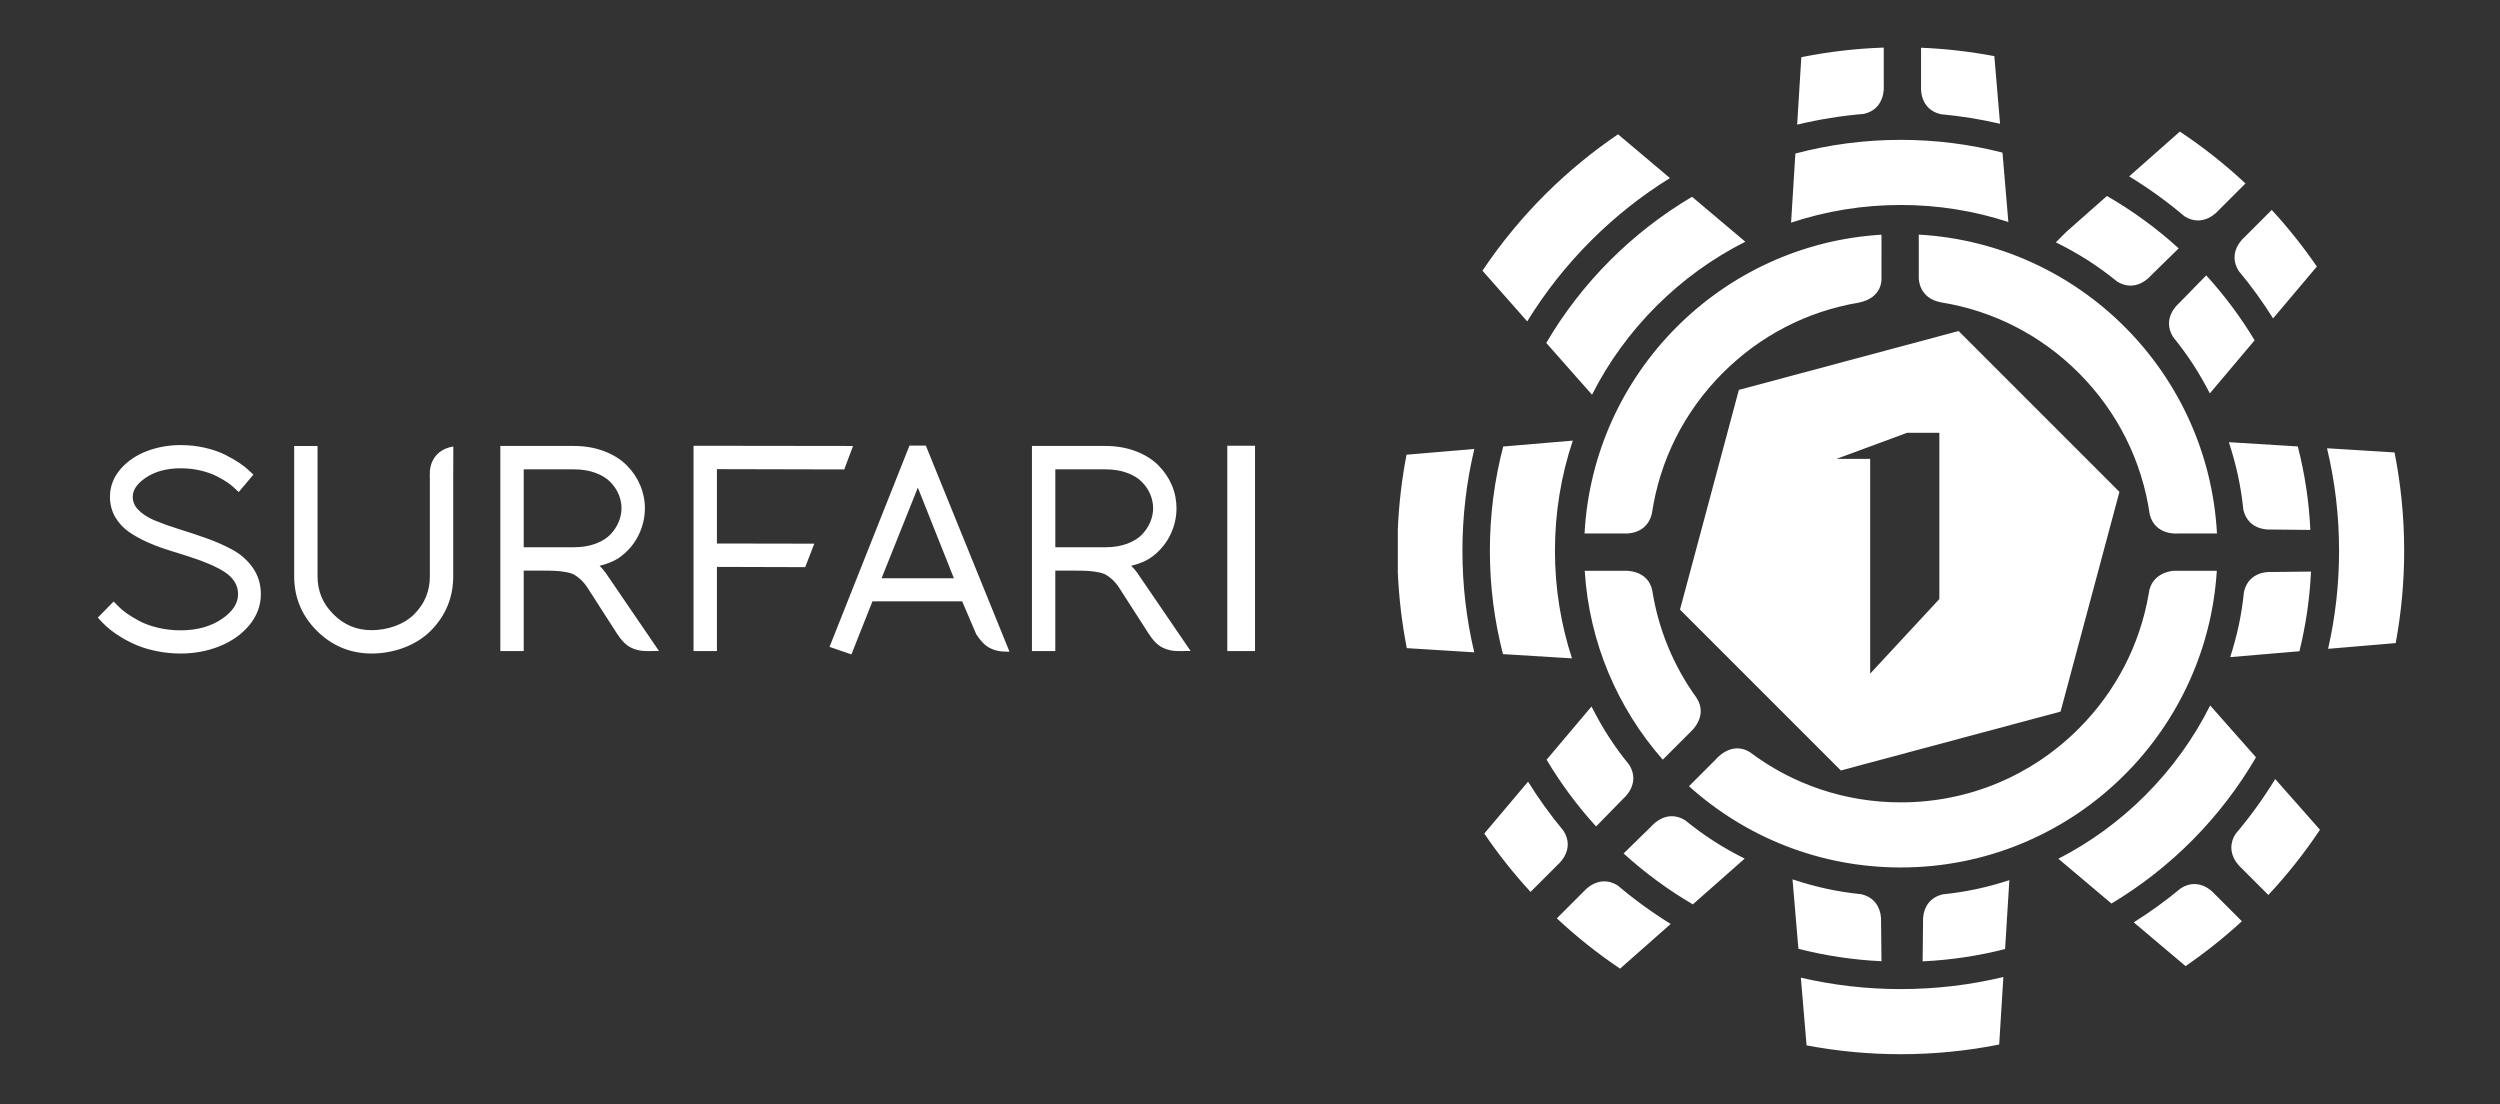<?xml version="1.0" encoding="utf-8"?>
<!-- Generator: Adobe Illustrator 15.0.2, SVG Export Plug-In  -->
<!DOCTYPE svg PUBLIC "-//W3C//DTD SVG 1.1//EN" "http://www.w3.org/Graphics/SVG/1.1/DTD/svg11.dtd">
<svg version="1.1"
	 xmlns="http://www.w3.org/2000/svg" xmlns:xlink="http://www.w3.org/1999/xlink" xmlns:a="http://ns.adobe.com/AdobeSVGViewerExtensions/3.0/"
	 x="0px" y="0px" width="1082px" height="478px" viewBox="-42.332 -20.596 1082 478"
	 overflow="visible" enable-background="new -42.332 -20.596 1082 478" xml:space="preserve">
<rect x="-42.332" y="-20.596" width="1082" height="478" fill="#333333" stroke="none"/>
<defs>
</defs>
<g>
	<g>
		<path fill="#FFFFFF" d="M58.089,217.219c-3.363-1.812-7.143-3.47-11.203-4.911c-3.915-1.384-7.938-2.728-11.936-3.958
			c-3.856-1.206-7.402-2.488-10.548-3.794c-2.887-1.22-5.236-2.765-6.998-4.625c-1.534-1.614-2.285-3.42-2.285-5.529
			c0-2.93,1.812-5.604,5.53-8.177c4.011-2.751,9.133-4.146,15.201-4.146c2.919,0,5.745,0.309,8.422,0.921
			c2.67,0.62,4.983,1.406,6.879,2.359c1.974,0.997,3.579,1.906,4.746,2.696c1.147,0.771,2.151,1.566,2.974,2.331l2.118,1.973
			l6.342-7.539l-1.959-1.847c-1.207-1.125-2.604-2.249-4.188-3.279c-1.536-1.026-3.521-2.17-5.9-3.385
			c-2.5-1.295-5.486-2.323-8.879-3.104c-3.37-0.782-6.921-1.171-10.555-1.171c-5.145,0-10.061,0.877-14.601,2.605
			c-4.642,1.775-8.47,4.378-11.374,7.742c-3.067,3.534-4.612,7.577-4.612,12.022c0,3.225,0.77,6.2,2.285,8.81
			c1.488,2.544,3.486,4.709,5.968,6.43c2.283,1.59,4.918,3.057,7.854,4.373c2.863,1.283,5.913,2.435,9.063,3.427l9.191,2.9
			c2.974,0.938,5.832,1.987,8.48,3.111c2.596,1.089,4.913,2.303,6.907,3.585c1.769,1.158,3.204,2.576,4.239,4.243
			c0.976,1.563,1.449,3.283,1.449,5.286c0,3.939-2.223,7.385-6.792,10.575c-4.83,3.364-10.908,5.065-18.06,5.065
			c-3.413,0-6.735-0.371-9.873-1.131c-3.119-0.757-5.81-1.729-8.02-2.92c-2.295-1.22-4.18-2.382-5.594-3.407
			c-1.385-1.003-2.581-2.025-3.552-3.022l-1.963-1.988L0,246.703l1.87,2.003c1.005,1.076,2.187,2.154,3.508,3.224
			c1.322,1.081,3.074,2.263,5.182,3.541c2.136,1.268,4.405,2.403,6.755,3.362c2.377,0.972,5.223,1.792,8.484,2.447
			c3.245,0.639,6.623,0.97,10.052,0.97c5.986,0,11.645-1.057,16.817-3.14c5.271-2.116,9.58-5.154,12.812-9.014
			c3.366-4.029,5.088-8.588,5.088-13.527c0-4.342-1.206-8.249-3.581-11.575C64.698,221.784,61.715,219.172,58.089,217.219z
			 M217.162,224.283c0.833-0.207,1.626-0.433,2.414-0.677c2.988-0.961,5.303-2.136,7.013-3.532c3.294-2.542,5.833-5.681,7.567-9.3
			c1.733-3.616,2.617-7.451,2.617-11.379c0-3.478-0.685-6.848-2.035-10.017c-1.333-3.15-3.285-6.028-5.803-8.562
			c-2.549-2.581-5.858-4.645-9.831-6.151c-3.922-1.495-8.343-2.248-13.138-2.248h-31.753v88.775h10.116v-34.822h8.182
			c2.438,0,4.371,0.037,5.786,0.117c1.297,0.072,2.786,0.235,4.408,0.541c1.415,0.256,2.586,0.634,3.457,1.101
			c0.915,0.497,1.901,1.24,2.937,2.189c1.033,0.971,2.033,2.197,2.967,3.652l12.589,19.589c1.93,3.001,3.877,4.979,5.955,6.062
			c2.013,1.038,4.348,1.572,6.94,1.572l5.325-0.047l-22.329-32.722C219.539,226.882,218.404,225.5,217.162,224.283z
			 M206.053,216.257H184.33v-33.72h21.723c3.462,0,6.604,0.504,9.335,1.519c2.65,0.981,4.785,2.288,6.355,3.865
			c1.606,1.632,2.841,3.449,3.671,5.401c0.825,1.961,1.239,3.997,1.239,6.073c0,1.961-0.406,3.921-1.193,5.833
			c-0.794,1.948-1.982,3.776-3.562,5.457c-1.502,1.603-3.62,2.934-6.31,3.971C212.835,215.708,209.625,216.257,206.053,216.257z
			 M267.953,182.45l55.103,0.126l3.803-10.154l-69.026-0.09v88.861h10.121v-36.437l38.204,0.11l3.938-10.162l-42.143-0.072V182.45z
			 M488.838,261.193h12.002v-88.861h-12.002V261.193z M351.291,172.259l-34.603,87.122l9.474,3.239l9.097-22.946h38.844
			l6.076,14.208c1.899,2.965,3.825,4.927,5.887,5.982c1.988,1.049,4.306,1.564,6.876,1.564l1.635,0.027l-36.209-89.195H351.291z
			 M339.217,229.663l15.695-39.225l15.6,39.225H339.217z M143.707,183.807l-0.042,1.88l0.042,0.008v43.092
			c0,6.518-2.234,11.928-6.837,16.52c-4.589,4.591-11.844,6.83-18.312,6.83c-6.519,0-11.939-2.244-16.575-6.86
			c-4.637-4.624-6.885-10.013-6.885-16.49v-56.368H84.989v56.41c0,9.187,3.317,17.142,9.876,23.633
			c6.541,6.497,14.512,9.789,23.693,9.789c9.173,0,18.984-3.292,25.475-9.789c6.493-6.499,9.788-14.449,9.788-23.633v-44.266
			l0.05-11.921C143.484,174.356,143.707,183.807,143.707,183.807z M447.245,224.283c0.828-0.207,1.627-0.433,2.406-0.677
			c2.999-0.961,5.311-2.136,7.026-3.532c3.283-2.542,5.827-5.681,7.561-9.3c1.742-3.616,2.619-7.451,2.619-11.379
			c0-3.478-0.676-6.848-2.023-10.017c-1.336-3.15-3.295-6.028-5.807-8.562c-2.555-2.581-5.871-4.645-9.84-6.151
			c-3.92-1.495-8.342-2.248-13.133-2.248h-31.758v88.775h10.111v-34.822h8.191c2.437,0,4.364,0.037,5.783,0.117
			c1.314,0.072,2.782,0.235,4.412,0.541c1.422,0.256,2.588,0.634,3.453,1.101c0.921,0.497,1.903,1.24,2.945,2.189
			c1.024,0.971,2.034,2.197,2.969,3.652l12.587,19.589c1.921,3.001,3.862,4.979,5.946,6.062c2.009,1.038,4.349,1.572,6.951,1.572
			l5.317-0.047l-22.338-32.722C449.62,226.882,448.487,225.5,447.245,224.283z M436.144,216.257h-21.735v-33.72h21.735
			c3.464,0,6.604,0.504,9.335,1.519c2.647,0.981,4.785,2.288,6.354,3.865c1.607,1.632,2.845,3.449,3.667,5.401
			c0.818,1.961,1.243,3.997,1.243,6.073c0,1.961-0.406,3.921-1.194,5.833c-0.799,1.948-1.989,3.776-3.555,5.457
			c-1.505,1.603-3.629,2.934-6.308,3.971C442.92,215.708,439.714,216.257,436.144,216.257z M689.59,295.912
			c0,0,7.562-6.615,2.279-14.588c-9.91-13.726-16.408-29.472-19.07-46.193c-1.765-9.235-11.801-8.696-11.801-8.696h-17.465
			c1.953,31.248,14.367,59.658,33.781,81.757L689.59,295.912z M917.102,226.435h-18.65c0,0-9.682,0.442-10.809,9.862
			c-3.758,22.041-14.195,42.342-30.328,58.479c-20.568,20.565-47.906,31.895-76.998,31.895c-23.914,0-46.645-7.668-65.418-21.819
			c-8.127-4.864-14.635,3.222-14.635,3.222l-11.605,11.608c24.284,21.854,56.414,35.162,91.658,35.162
			C853.105,354.843,912.635,298.096,917.102,226.435z M643.457,210.29h17.367c0,0,9.525,0.832,11.784-8.596
			c3.378-22.979,13.981-44.186,30.716-60.916c16.194-16.191,36.594-26.658,58.738-30.37c10.738-2.134,9.912-10.638,9.912-10.638
			V80.977C702.629,85.145,647.208,140.844,643.457,210.29z M788.113,80.944v18.691c0,0-0.262,8.94,9.902,10.679
			c22.359,3.631,42.959,14.135,59.299,30.465c16.838,16.854,27.48,38.243,30.781,61.418c2.504,9.146,12.16,8.093,12.16,8.093h16.916
			C913.424,140.656,857.709,84.849,788.113,80.944z M643.393,364.939l-11.924,11.927c8.504,7.967,17.669,15.234,27.358,21.769
			l21.927-19.353c-8.043-4.953-15.699-10.517-22.941-16.652C649.681,357.568,643.393,364.939,643.393,364.939z M771.785,378.136
			c0,0,0.793-9.487-8.488-11.704c-10.736-1.102-19.801-3.14-29.829-6.444l2.552,30.053c11.572,2.958,23.596,4.81,35.955,5.38
			L771.785,378.136z M672.729,336.686l-12.363,12.092c9.367,8.527,19.428,15.87,29.963,22.039l22.434-19.808
			c-9.475-4.771-17.355-9.75-25.756-16.6C678.867,329.418,672.729,336.686,672.729,336.686z M634.365,338.982
			c-5.619-6.749-10.731-13.852-15.352-21.279l-18.95,22.465c6.054,8.897,12.746,17.351,20.034,25.248l11.998-12.004
			C632.096,353.412,639.525,347.149,634.365,338.982z M660.551,324.725c0,0,7.259-6.139,2.27-14.276
			c-6.73-8.267-11.658-16.014-16.343-25.271l-19.441,23.022c6.043,10.152,13.171,19.841,21.417,28.887L660.551,324.725z
			 M566.418,176.202c-2.023,10.479-3.309,21.226-3.77,32.178v18.87c0.486,11.125,1.805,22.039,3.884,32.67l29.194,1.81
			c-3.395-14.292-5.119-28.985-5.119-43.95c0-15.004,1.738-29.736,5.152-44.06L566.418,176.202z M608.257,172.655
			c-3.772,14.413-5.773,29.533-5.773,45.125c0,15.448,1.977,30.431,5.669,44.724l29.87,1.847c-4.84-14.834-7.374-30.51-7.374-46.57
			c0-16.459,2.65-32.51,7.73-47.674L608.257,172.655z M772.959,16.869V0c-11.966,0.401-23.887,1.786-35.677,4.151l-1.8,29.203
			c9.486-2.289,19.141-3.847,28.913-4.658C773.73,26.525,772.959,16.869,772.959,16.869z M646.182,83.638
			c10.418-10.426,21.871-19.504,34.234-27.162l-22.451-18.947c-11.032,7.493-21.35,15.952-30.804,25.291l-0.163,0.157
			c-10.32,10.23-19.617,21.476-27.719,33.582l19.371,21.936C626.397,105.91,635.582,94.236,646.182,83.638z M626.885,127.82
			l19.804,22.423c7.072-13.977,16.397-26.892,27.794-38.299c11.475-11.462,24.488-20.832,38.559-27.921l-23.053-19.452
			C663.977,79.946,642.203,101.753,626.885,127.82z M797.695,28.843c8.635,0.789,17.188,2.173,25.594,4.125l-2.473-29.272
			c-10.484-1.977-21.088-3.2-31.721-3.633v16.976C789.096,17.039,788.273,26.72,797.695,28.843z M917.566,70.735l11.941-11.925
			c-8.809-8.244-18.309-15.752-28.393-22.456L879.17,55.738c8.42,5.13,16.434,10.899,23.979,17.309
			C911.297,78.112,917.566,70.735,917.566,70.735z M888.244,98.996l12.359-12.098c-9.686-8.822-20.109-16.367-31.051-22.671
			l-17.598,15.547l-4.508,4.512c9.812,4.881,17.887,9.951,26.52,16.98C882.1,106.262,888.244,98.996,888.244,98.996z
			 M826.883,75.481l-2.539-30.031c-14.078-3.593-28.822-5.514-44.027-5.514c-15.77,0-31.055,2.063-45.61,5.922l-1.856,29.914
			c15.108-5.034,31.086-7.657,47.467-7.657C796.385,68.115,812.047,70.641,826.883,75.481z M789.967,378.185l-0.186,17.292
			c12.268-0.575,24.203-2.396,35.688-5.325l1.846-29.812c-9.635,3.123-18.463,5.076-28.867,6.142
			C789.172,368.7,789.967,378.185,789.967,378.185z M901.531,363.841c-6.48,5.385-13.279,10.303-20.377,14.764l22.436,18.928
			c8.588-5.904,16.721-12.383,24.367-19.421l-12.006-11.998C915.951,366.113,909.686,358.681,901.531,363.841z M934.064,307.174
			l-19.832-22.443c-7.115,14.198-16.527,27.319-28.08,38.876c-11.211,11.219-23.906,20.425-37.625,27.463l22.982,19.388
			C897.324,355.001,918.902,333.198,934.064,307.174z M957.869,226.781l-17.301,0.181c0,0-9.484-0.792-11.699,8.493
			c-1.039,10.213-2.941,18.902-5.967,28.345l29.955-2.536C955.602,250.144,957.316,238.615,957.869,226.781z M925.164,340.386
			c-5.059,8.146,2.312,14.424,2.312,14.424l11.93,11.932c8.191-8.763,15.674-18.201,22.342-28.226l-19.371-21.938
			C937.27,324.935,931.531,332.885,925.164,340.386z M994.023,175.219l-29.221-1.811c3.461,14.425,5.215,29.259,5.215,44.372
			c0,14.43-1.594,28.616-4.754,42.432l29.258-2.479c2.406-12.949,3.672-26.304,3.672-39.954
			C998.193,203.21,996.754,188.982,994.023,175.219z M940.303,208.571l17.279,0.189c-0.572-12.425-2.43-24.515-5.436-36.141
			l-29.826-1.838c3.193,9.802,5.191,18.742,6.281,29.3C930.812,209.372,940.303,208.571,940.303,208.571z M926.6,96.698
			c5.438,6.511,10.383,13.361,14.863,20.509l18.941-22.439c-5.924-8.628-12.445-16.827-19.527-24.504l-12.002,12.002
			C928.875,82.267,921.436,88.528,926.6,96.698z M912.523,98.596l-12.092,12.357c0,0-7.271,6.145-2.27,14.279
			c6.514,8.012,11.346,15.542,15.922,24.429l19.383-22.979C927.537,116.815,920.557,107.4,912.523,98.596z M737.078,402.538
			l2.479,29.299c13.198,2.509,26.834,3.823,40.76,3.823c14.58,0,28.822-1.444,42.6-4.183l1.807-29.223
			c-14.438,3.468-29.275,5.228-44.406,5.228C765.602,407.482,751.152,405.819,737.078,402.538z"/>
	</g>
</g>
<path fill="#FFFFFF" d="M805.348,122.667l-95.097,25.481l-25.479,95.096l69.613,69.615l95.097-25.481l25.48-95.096L805.348,122.667z
	 M797.023,238.667l-29.947,32.288v-92.961h-14.561l30.555-11.283h13.953V238.667z"/>
</svg>
